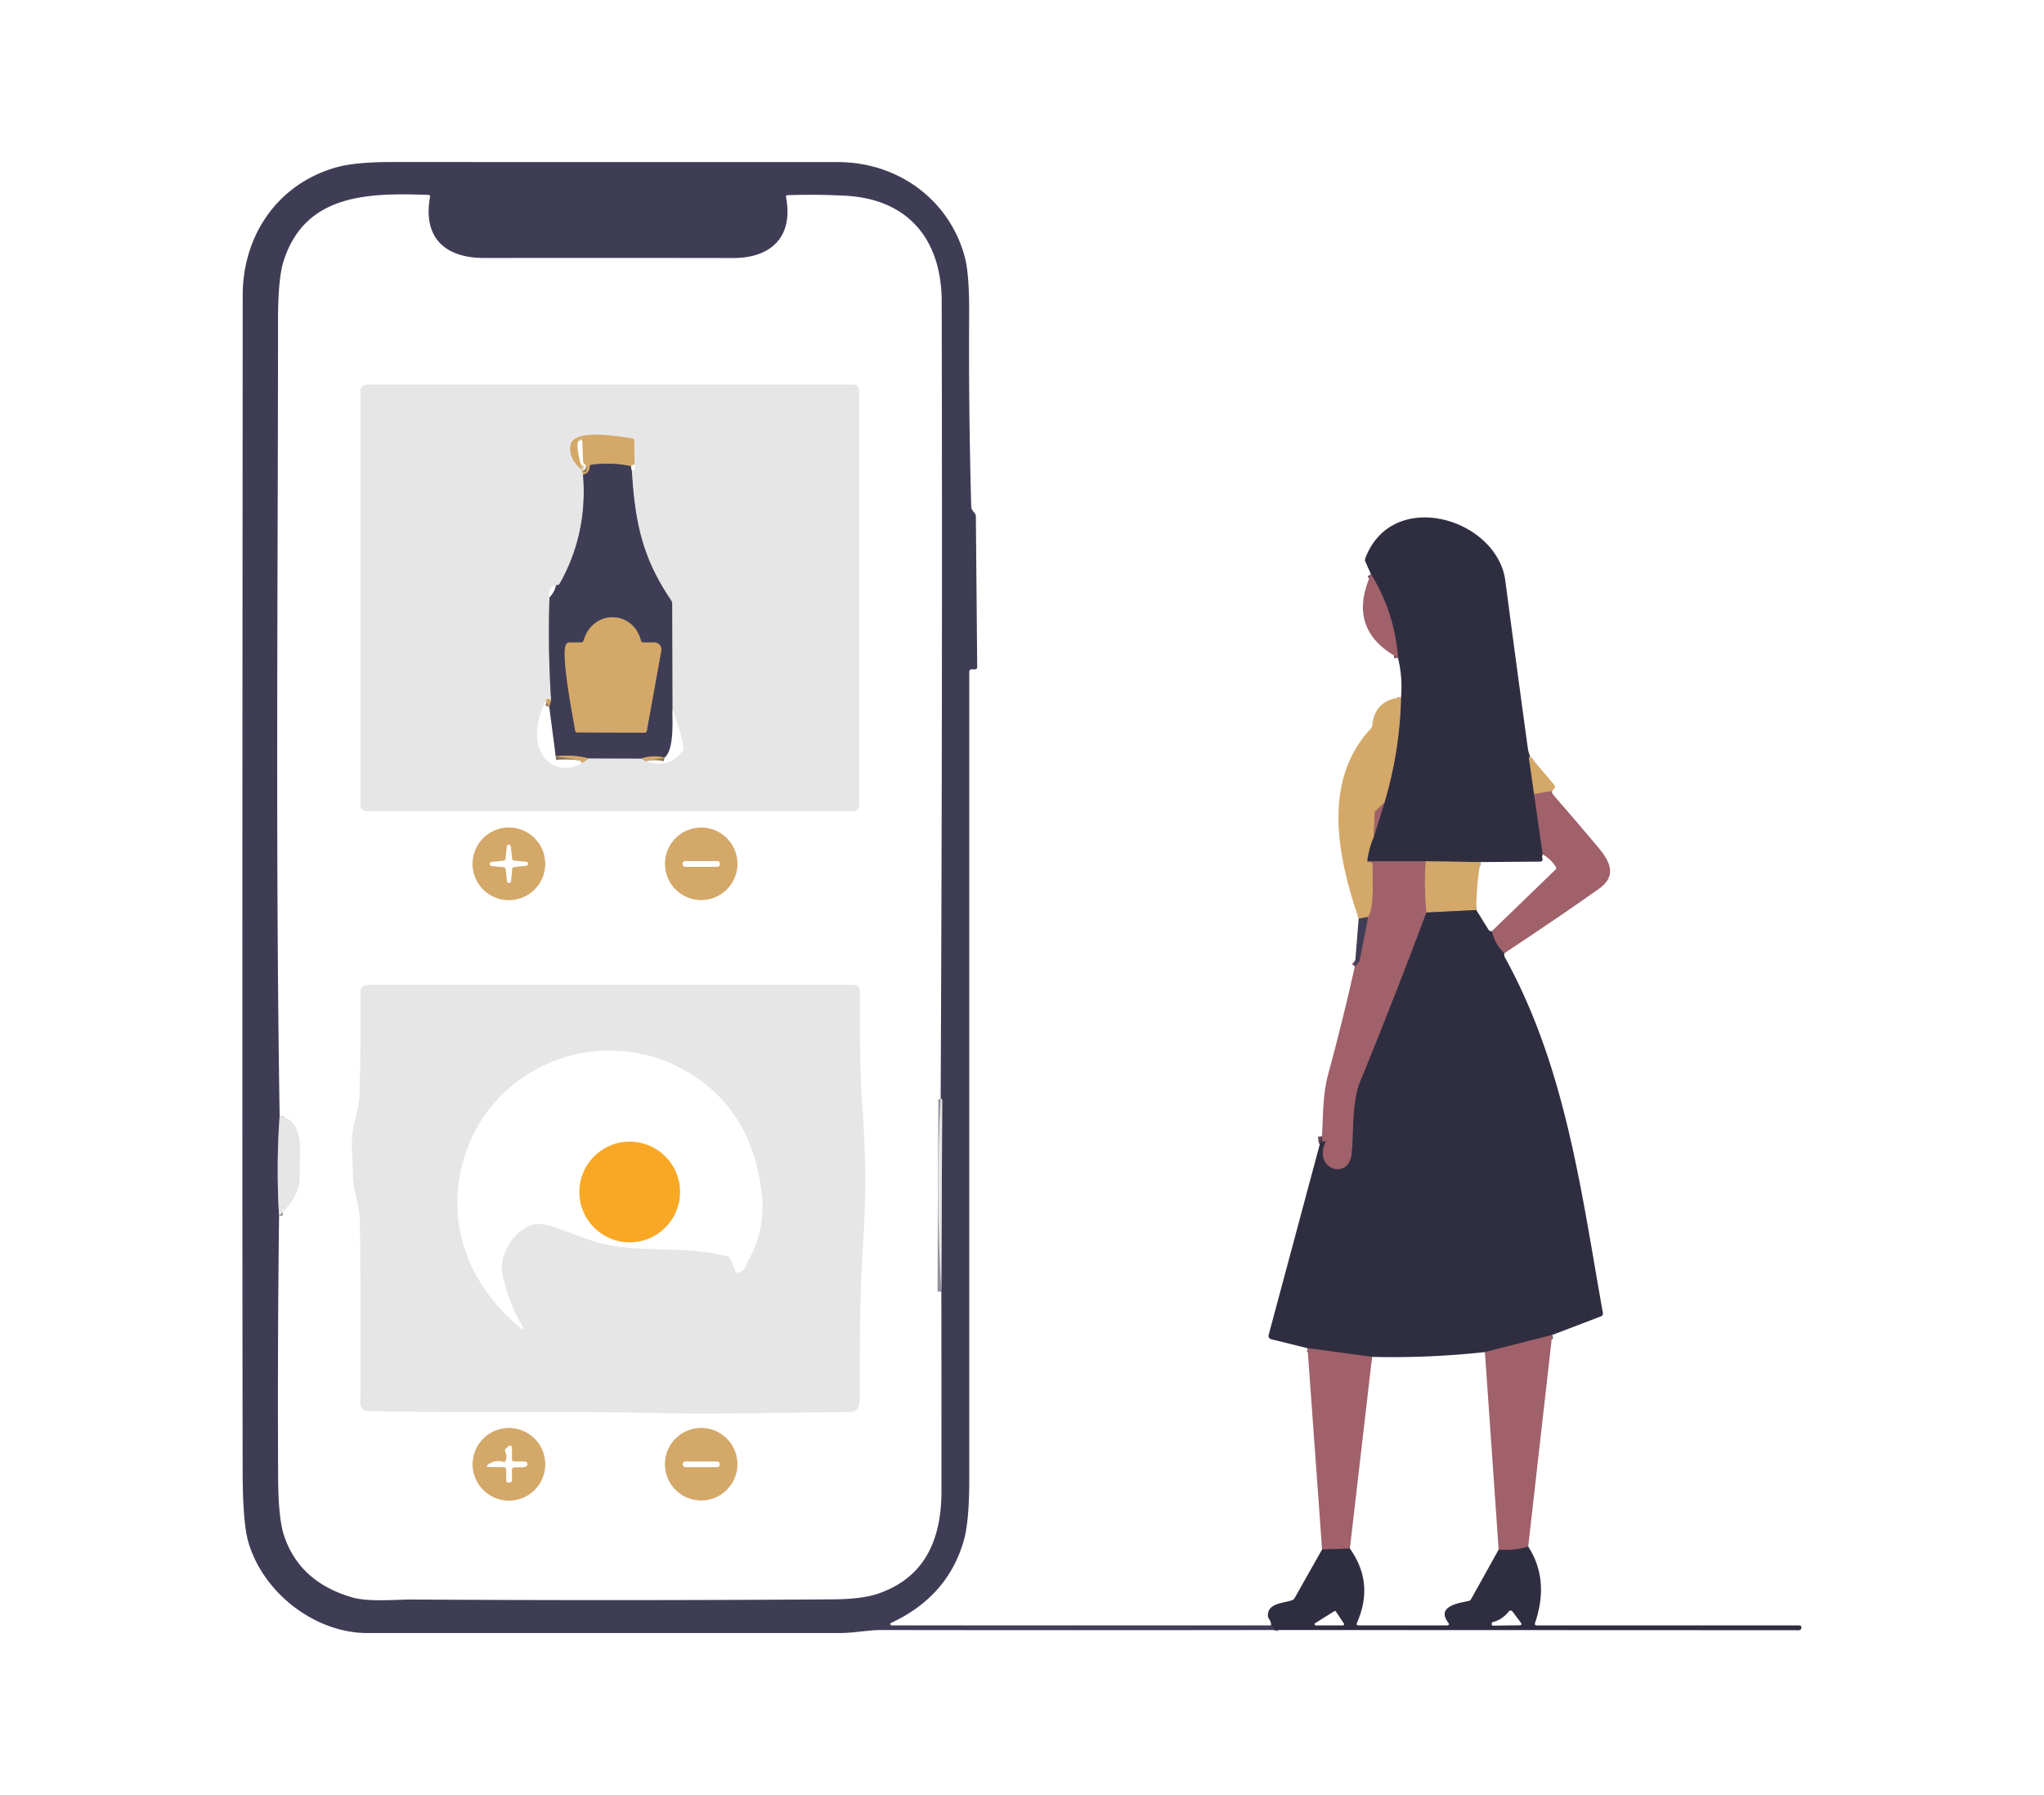 <?xml version="1.0" encoding="UTF-8" standalone="no"?>
<!DOCTYPE svg PUBLIC "-//W3C//DTD SVG 1.1//EN" "http://www.w3.org/Graphics/SVG/1.1/DTD/svg11.dtd">
<svg xmlns="http://www.w3.org/2000/svg" version="1.1" viewBox="0.00 0.00 533.00 468.00">
<g stroke-width="2.00" fill="none" stroke-linecap="butt">
<path stroke="#37364c" vector-effect="non-scaling-stroke" d="
  M 331.46 423.75
  Q 332.47 424.11 332.25 424.96"
/>
<path stroke="#684856" vector-effect="non-scaling-stroke" d="
  M 352.00 403.71
  L 344.75 403.96"
/>
<path stroke="#684856" vector-effect="non-scaling-stroke" d="
  M 398.50 403.21
  Q 394.74 404.37 390.79 404.00"
/>
<path stroke="#684856" vector-effect="non-scaling-stroke" d="
  M 404.75 348.04
  L 387.21 352.50"
/>
<path stroke="#684856" vector-effect="non-scaling-stroke" d="
  M 357.79 353.75
  L 340.96 351.50"
/>
<path stroke="#ba8569" vector-effect="non-scaling-stroke" d="
  M 371.75 224.54
  Q 371.31 231.03 371.96 237.91"
/>
<path stroke="#684856" vector-effect="non-scaling-stroke" d="
  M 371.96 237.91
  Q 363.65 260.13 354.65 282.10
  C 352.55 287.22 353.03 295.02 352.50 300.63
  C 351.79 308.06 342.26 304.82 345.64 297.69
  Q 345.81 297.34 345.47 297.52
  L 345.24 297.64
  Q 344.79 297.88 344.77 297.38
  L 344.71 296.25"
/>
<path stroke="#704f60" vector-effect="non-scaling-stroke" d="
  M 353.29 252.00
  L 354.20 250.98
  Q 354.50 250.65 354.58 250.20
  L 356.76 239.06"
/>
<path stroke="#816b55" vector-effect="non-scaling-stroke" d="
  M 384.96 237.25
  L 371.96 237.91"
/>
<path stroke="#684856" vector-effect="non-scaling-stroke" d="
  M 392.25 248.54
  Q 389.79 246.12 389.00 242.79"
/>
<path stroke="#ba8569" vector-effect="non-scaling-stroke" d="
  M 361.00 209.29
  L 358.83 211.29
  Q 358.44 211.64 358.43 212.17
  L 358.29 218.00"
/>
<path stroke="#ba8569" vector-effect="non-scaling-stroke" d="
  M 356.50 224.54
  Q 356.93 224.76 357.46 224.77
  Q 357.97 224.77 357.95 225.27
  C 357.83 228.63 358.50 236.57 356.76 239.06"
/>
<path stroke="#89735f" vector-effect="non-scaling-stroke" d="
  M 356.76 239.06
  L 354.29 239.50"
/>
<path stroke="#816b55" vector-effect="non-scaling-stroke" d="
  M 399.00 197.21
  Q 398.90 197.28 398.79 197.36
  Q 398.66 197.45 398.69 197.61
  L 400.04 207.00"
/>
<path stroke="#684856" vector-effect="non-scaling-stroke" d="
  M 400.04 207.00
  L 402.29 222.75"
/>
<path stroke="#816b55" vector-effect="non-scaling-stroke" d="
  M 386.04 224.75
  L 371.75 224.54"
/>
<path stroke="#684856" vector-effect="non-scaling-stroke" d="
  M 371.75 224.54
  L 356.50 224.54"
/>
<path stroke="#816b55" vector-effect="non-scaling-stroke" d="
  M 356.50 224.54
  Q 356.91 221.15 358.29 218.00"
/>
<path stroke="#684856" vector-effect="non-scaling-stroke" d="
  M 358.29 218.00
  L 361.00 209.29"
/>
<path stroke="#816b55" vector-effect="non-scaling-stroke" d="
  M 361.00 209.29
  Q 365.04 195.76 365.34 181.83"
/>
<path stroke="#684856" vector-effect="non-scaling-stroke" d="
  M 364.54 171.50
  Q 363.68 159.73 357.50 149.71"
/>
<path stroke="#ba8569" vector-effect="non-scaling-stroke" d="
  M 404.71 206.25
  L 400.04 207.00"
/>
<path stroke="#93929e" vector-effect="non-scaling-stroke" d="
  M 72.92 290.95
  Q 72.00 303.99 72.77 316.99"
/>
<path stroke="#93929e" vector-effect="non-scaling-stroke" d="
  M 245.47 336.75
  L 245.69 286.98
  Q 245.69 286.69 245.50 286.48
  L 245.29 286.25"
/>
<path stroke="#ddc7a7" vector-effect="non-scaling-stroke" d="
  M 151.75 122.50
  L 152.04 123.75"
/>
<path stroke="#93929e" vector-effect="non-scaling-stroke" d="
  M 152.04 123.75
  Q 153.29 139.15 145.94 152.19
  Q 145.69 152.62 145.00 152.54"
/>
<path stroke="#93929e" vector-effect="non-scaling-stroke" d="
  M 143.29 155.75
  Q 142.85 169.13 143.71 182.50"
/>
<path stroke="#ddc7a7" vector-effect="non-scaling-stroke" d="
  M 143.71 182.50
  Q 142.44 181.79 142.38 182.75"
/>
<path stroke="#ddc7a7" vector-effect="non-scaling-stroke" d="
  M 151.75 198.96
  L 153.50 197.71"
/>
<path stroke="#93929e" vector-effect="non-scaling-stroke" d="
  M 153.50 197.71
  L 167.21 197.75"
/>
<path stroke="#ddc7a7" vector-effect="non-scaling-stroke" d="
  M 167.21 197.75
  L 168.50 198.46"
/>
<path stroke="#93929e" vector-effect="non-scaling-stroke" d="
  M 175.34 184.99
  L 175.27 157.42
  Q 175.26 156.91 174.98 156.49
  C 167.43 145.36 165.57 136.05 164.75 122.79"
/>
<path stroke="#ddc7a7" vector-effect="non-scaling-stroke" d="
  M 165.46 121.00
  L 165.39 114.97
  Q 165.38 114.39 164.81 114.30
  C 161.16 113.75 149.27 111.66 148.74 116.24
  Q 148.33 119.73 151.75 122.50"
/>
<path stroke="#89735f" vector-effect="non-scaling-stroke" d="
  M 164.50 121.54
  Q 159.41 120.46 154.25 121.17
  Q 153.78 121.23 153.77 121.72
  Q 153.74 123.38 152.04 123.75"
/>
<path stroke="#89735f" vector-effect="non-scaling-stroke" d="
  M 173.29 197.50
  Q 170.19 196.76 167.21 197.75"
/>
<path stroke="#89735f" vector-effect="non-scaling-stroke" d="
  M 153.50 197.71
  Q 149.68 196.71 144.91 197.12"
/>
<path stroke="#89735f" vector-effect="non-scaling-stroke" d="
  M 143.21 184.25
  L 143.71 182.50"
/>
<path stroke="#89735f" vector-effect="non-scaling-stroke" d="
  M 151.52 167.50
  L 148.53 167.50
  Q 148.03 167.50 147.71 167.89
  C 146.03 169.90 149.42 186.94 149.98 190.42
  Q 150.06 190.93 150.58 190.94
  L 167.98 191.03
  Q 168.57 191.03 168.67 190.45
  L 172.43 169.68
  A 1.85 1.85 0.0 0 0 170.61 167.50
  L 167.77 167.50
  Q 167.27 167.50 167.14 167.02
  C 165.01 158.92 154.50 158.92 152.19 167.00
  Q 152.04 167.50 151.52 167.50"
/>
</g>
<path fill="#3f3d56" d="
  M 331.46 423.75
  Q 332.47 424.11 332.25 424.96
  Q 281.13 425.04 230.00 424.96
  C 226.37 424.96 222.57 425.74 219.24 425.74
  Q 157.50 425.76 95.75 425.75
  C 82.15 425.74 68.55 415.27 64.73 401.93
  Q 63.29 396.89 63.27 383.30
  C 63.13 281.21 63.23 179.10 63.29 77.00
  C 63.30 61.26 72.46 47.94 87.69 43.63
  Q 92.62 42.23 102.44 42.24
  Q 160.48 42.27 218.50 42.26
  C 233.99 42.26 247.40 51.88 251.52 66.77
  Q 252.79 71.36 252.72 81.84
  Q 252.56 107.05 253.27 132.25
  Q 253.29 132.78 254.17 133.81
  Q 254.47 134.16 254.47 134.62
  L 254.82 173.84
  Q 254.83 174.50 254.16 174.50
  L 253.45 174.50
  Q 252.75 174.50 252.75 175.20
  Q 252.74 280.43 252.75 385.65
  Q 252.76 396.64 251.30 401.70
  Q 247.11 416.25 232.35 423.12
  A 0.33 0.33 0.0 0 0 232.49 423.75
  L 331.46 423.75
  Z
  M 72.92 290.95
  Q 72.00 303.99 72.77 316.99
  Q 72.35 351.32 72.53 385.64
  Q 72.59 396.05 74.14 400.57
  Q 78.24 412.49 91.81 416.45
  C 96.15 417.72 103.83 416.99 107.21 417.01
  Q 162.09 417.34 216.98 416.97
  Q 224.73 416.92 228.86 415.52
  C 241.35 411.29 245.49 401.14 245.50 388.77
  Q 245.51 362.76 245.47 336.75
  L 245.69 286.98
  Q 245.69 286.69 245.50 286.48
  L 245.29 286.25
  Q 245.79 182.40 245.56 78.55
  C 245.52 62.63 236.99 51.92 220.49 51.03
  Q 212.99 50.63 205.38 50.88
  Q 204.88 50.90 204.97 51.39
  C 206.97 61.91 200.89 67.28 191.20 67.27
  Q 158.73 67.22 126.26 67.26
  C 116.44 67.28 110.18 62.31 112.13 51.38
  Q 112.23 50.82 111.66 50.81
  C 96.17 50.28 79.72 50.45 74.01 67.86
  Q 72.50 72.45 72.50 83.31
  C 72.49 152.49 71.81 221.78 72.92 290.95
  Z"
/>
<path fill="#e6e6e6" d="
  M 224.05 210.01
  A 1.44 1.44 0.0 0 1 222.61 211.45
  L 95.45 211.45
  A 1.44 1.44 0.0 0 1 94.01 210.01
  L 94.01 101.71
  A 1.44 1.44 0.0 0 1 95.45 100.27
  L 222.61 100.27
  A 1.44 1.44 0.0 0 1 224.05 101.71
  L 224.05 210.01
  Z
  M 151.75 122.50
  L 152.04 123.75
  Q 153.29 139.15 145.94 152.19
  Q 145.69 152.62 145.00 152.54
  Q 142.59 153.33 143.29 155.75
  Q 142.85 169.13 143.71 182.50
  Q 142.44 181.79 142.38 182.75
  C 139.58 187.56 138.42 196.12 144.09 199.31
  Q 147.54 201.25 151.75 198.96
  L 153.50 197.71
  L 167.21 197.75
  L 168.50 198.46
  Q 174.62 200.51 178.00 195.71
  C 178.86 194.48 175.86 186.47 175.34 184.99
  L 175.27 157.42
  Q 175.26 156.91 174.98 156.49
  C 167.43 145.36 165.57 136.05 164.75 122.79
  Q 165.95 122.40 165.46 121.00
  L 165.39 114.97
  Q 165.38 114.39 164.81 114.30
  C 161.16 113.75 149.27 111.66 148.74 116.24
  Q 148.33 119.73 151.75 122.50
  Z"
/>
<path fill="#d3a868" d="
  M 165.46 121.00
  L 164.50 121.54
  Q 159.41 120.46 154.25 121.17
  Q 153.78 121.23 153.77 121.72
  Q 153.74 123.38 152.04 123.75
  L 151.75 122.50
  L 152.36 123.02
  A 0.30 0.29 -58.1 0 0 152.81 122.91
  Q 153.35 121.70 152.43 121.00
  Q 152.08 120.73 152.06 120.29
  L 151.84 115.04
  Q 151.79 113.90 150.99 114.72
  C 149.86 115.86 151.44 120.88 151.75 122.50
  Q 148.33 119.73 148.74 116.24
  C 149.27 111.66 161.16 113.75 164.81 114.30
  Q 165.38 114.39 165.39 114.97
  L 165.46 121.00
  Z"
/>
<path fill="#3f3d56" d="
  M 164.50 121.54
  L 164.75 122.79
  C 165.57 136.05 167.43 145.36 174.98 156.49
  Q 175.26 156.91 175.27 157.42
  L 175.34 184.99
  C 175.31 188.09 175.82 195.49 173.29 197.50
  Q 170.19 196.76 167.21 197.75
  L 153.50 197.71
  Q 149.68 196.71 144.91 197.12
  L 143.21 184.25
  L 143.71 182.50
  Q 142.85 169.13 143.29 155.75
  Q 144.61 154.39 145.00 152.54
  Q 145.69 152.62 145.94 152.19
  Q 153.29 139.15 152.04 123.75
  Q 153.74 123.38 153.77 121.72
  Q 153.78 121.23 154.25 121.17
  Q 159.41 120.46 164.50 121.54
  Z
  M 151.52 167.50
  L 148.53 167.50
  Q 148.03 167.50 147.71 167.89
  C 146.03 169.90 149.42 186.94 149.98 190.42
  Q 150.06 190.93 150.58 190.94
  L 167.98 191.03
  Q 168.57 191.03 168.67 190.45
  L 172.43 169.68
  A 1.85 1.85 0.0 0 0 170.61 167.50
  L 167.77 167.50
  Q 167.27 167.50 167.14 167.02
  C 165.01 158.92 154.50 158.92 152.19 167.00
  Q 152.04 167.50 151.52 167.50
  Z"
/>
<path fill="#2f2e41" d="
  M 399.00 197.21
  Q 398.90 197.28 398.79 197.36
  Q 398.66 197.45 398.69 197.61
  L 400.04 207.00
  L 402.29 222.75
  Q 402.06 223.39 402.22 223.89
  A 0.57 0.56 -9.7 0 1 401.69 224.63
  L 386.04 224.75
  L 371.75 224.54
  L 356.50 224.54
  Q 356.91 221.15 358.29 218.00
  L 361.00 209.29
  Q 365.04 195.76 365.34 181.83
  Q 365.77 176.48 364.54 171.50
  Q 363.68 159.73 357.50 149.71
  L 356.06 146.47
  Q 355.85 145.99 356.04 145.50
  C 363.12 126.97 390.40 135.17 392.53 151.40
  Q 395.41 173.24 398.40 195.07
  Q 398.56 196.17 399.00 197.21
  Z"
/>
<path fill="#a0616a" d="
  M 357.50 149.71
  Q 363.68 159.73 364.54 171.50
  Q 351.03 164.11 357.50 149.71
  Z"
/>
<path fill="#d3a868" d="
  M 152.19 167.00
  C 154.50 158.92 165.01 158.92 167.14 167.02
  Q 167.27 167.50 167.77 167.50
  L 170.61 167.50
  A 1.85 1.85 0.0 0 1 172.43 169.68
  L 168.67 190.45
  Q 168.57 191.03 167.98 191.03
  L 150.58 190.94
  Q 150.06 190.93 149.98 190.42
  C 149.42 186.94 146.03 169.90 147.71 167.89
  Q 148.03 167.50 148.53 167.50
  L 151.52 167.50
  Q 152.04 167.50 152.19 167.00
  Z"
/>
<path fill="#d3a868" d="
  M 365.34 181.83
  Q 365.04 195.76 361.00 209.29
  L 358.83 211.29
  Q 358.44 211.64 358.43 212.17
  L 358.29 218.00
  Q 356.91 221.15 356.50 224.54
  Q 356.93 224.76 357.46 224.77
  Q 357.97 224.77 357.95 225.27
  C 357.83 228.63 358.50 236.57 356.76 239.06
  L 354.29 239.50
  C 348.72 223.13 344.75 203.58 357.45 189.95
  Q 357.79 189.58 357.84 189.08
  Q 358.48 182.49 365.34 181.83
  Z"
/>
<path fill="#d3a868" d="
  M 143.71 182.50
  L 143.21 184.25
  L 142.38 182.75
  Q 142.44 181.79 143.71 182.50
  Z"
/>
<path fill="#d3a868" d="
  M 153.50 197.71
  L 151.75 198.96
  C 151.97 197.87 146.23 197.55 144.91 197.12
  Q 149.68 196.71 153.50 197.71
  Z"
/>
<path fill="#d3a868" d="
  M 173.29 197.50
  C 172.37 197.96 168.65 198.09 168.50 198.46
  L 167.21 197.75
  Q 170.19 196.76 173.29 197.50
  Z"
/>
<path fill="#d3a868" d="
  M 399.00 197.21
  L 405.29 204.62
  Q 405.70 205.11 405.29 205.58
  L 404.71 206.25
  L 400.04 207.00
  L 398.69 197.61
  Q 398.66 197.45 398.79 197.36
  Q 398.90 197.28 399.00 197.21
  Z"
/>
<path fill="#a0616a" d="
  M 404.71 206.25
  L 404.63 206.50
  Q 404.58 206.67 404.69 206.80
  Q 410.69 213.73 416.61 220.73
  C 419.80 224.51 421.80 228.28 416.96 231.71
  Q 406.98 238.79 392.25 248.54
  Q 389.79 246.12 389.00 242.79
  L 405.58 226.75
  Q 405.95 226.38 405.67 225.95
  Q 404.35 223.93 402.29 222.75
  L 400.04 207.00
  L 404.71 206.25
  Z"
/>
<path fill="#a0616a" d="
  M 361.00 209.29
  L 358.29 218.00
  L 358.43 212.17
  Q 358.44 211.64 358.83 211.29
  L 361.00 209.29
  Z"
/>
<path fill="#d3a868" d="
  M 142.17 225.21
  A 9.47 9.47 0.0 0 1 132.70 234.68
  A 9.47 9.47 0.0 0 1 123.23 225.21
  A 9.47 9.47 0.0 0 1 132.70 215.74
  A 9.47 9.47 0.0 0 1 142.17 225.21
  Z
  M 134.04 224.35
  A 0.54 0.54 0.0 0 1 133.55 223.87
  L 133.21 220.76
  A 0.54 0.54 0.0 0 0 132.13 220.77
  L 131.83 223.88
  A 0.54 0.54 0.0 0 1 131.35 224.37
  L 128.24 224.71
  A 0.54 0.54 0.0 0 0 128.25 225.79
  L 131.36 226.09
  A 0.54 0.54 0.0 0 1 131.85 226.57
  L 132.19 229.68
  A 0.54 0.54 0.0 0 0 133.27 229.67
  L 133.57 226.56
  A 0.54 0.54 0.0 0 1 134.05 226.07
  L 137.16 225.73
  A 0.54 0.54 0.0 0 0 137.15 224.65
  L 134.04 224.35
  Z"
/>
<path fill="#d3a868" d="
  M 192.30 225.20
  A 9.45 9.45 0.0 0 1 182.85 234.65
  A 9.45 9.45 0.0 0 1 173.40 225.20
  A 9.45 9.45 0.0 0 1 182.85 215.75
  A 9.45 9.45 0.0 0 1 192.30 225.20
  Z
  M 187.73 225.19
  A 0.70 0.70 0.0 0 0 187.03 224.49
  L 178.67 224.49
  A 0.70 0.70 0.0 0 0 177.97 225.19
  L 177.97 225.29
  A 0.70 0.70 0.0 0 0 178.67 225.99
  L 187.03 225.99
  A 0.70 0.70 0.0 0 0 187.73 225.29
  L 187.73 225.19
  Z"
/>
<path fill="#a0616a" d="
  M 356.50 224.54
  L 371.75 224.54
  Q 371.31 231.03 371.96 237.91
  Q 363.65 260.13 354.65 282.10
  C 352.55 287.22 353.03 295.02 352.50 300.63
  C 351.79 308.06 342.26 304.82 345.64 297.69
  Q 345.81 297.34 345.47 297.52
  L 345.24 297.64
  Q 344.79 297.88 344.77 297.38
  L 344.71 296.25
  C 345.08 290.69 344.85 285.53 346.33 280.10
  Q 350.14 266.13 353.29 252.00
  L 354.20 250.98
  Q 354.50 250.65 354.58 250.20
  L 356.76 239.06
  C 358.50 236.57 357.83 228.63 357.95 225.27
  Q 357.97 224.77 357.46 224.77
  Q 356.93 224.76 356.50 224.54
  Z"
/>
<path fill="#d3a868" d="
  M 371.75 224.54
  L 386.04 224.75
  Q 384.95 230.95 384.96 237.25
  L 371.96 237.91
  Q 371.31 231.03 371.75 224.54
  Z"
/>
<path fill="#2f2e41" d="
  M 384.96 237.25
  L 388.18 242.43
  Q 388.37 242.72 388.71 242.76
  Q 388.85 242.78 389.00 242.79
  Q 389.79 246.12 392.25 248.54
  L 392.25 248.96
  Q 392.25 249.27 392.40 249.55
  C 408.31 278.45 412.29 310.43 417.98 342.33
  A 0.76 0.75 74.7 0 1 417.51 343.17
  L 404.75 348.04
  L 387.21 352.50
  Q 372.54 354.11 357.79 353.75
  L 340.96 351.50
  L 331.45 349.14
  A 0.89 0.88 14.6 0 1 330.81 348.06
  L 344.71 296.25
  L 344.77 297.38
  Q 344.79 297.88 345.24 297.64
  L 345.47 297.52
  Q 345.81 297.34 345.64 297.69
  C 342.26 304.82 351.79 308.06 352.50 300.63
  C 353.03 295.02 352.55 287.22 354.65 282.10
  Q 363.65 260.13 371.96 237.91
  L 384.96 237.25
  Z"
/>
<path fill="#3f3d56" d="
  M 356.76 239.06
  L 354.58 250.20
  Q 354.50 250.65 354.20 250.98
  L 353.29 252.00
  L 354.29 239.50
  L 356.76 239.06
  Z"
/>
<path fill="#e6e6e6" d="
  M 95.81 367.86
  A 1.88 1.88 0.0 0 1 93.97 365.96
  Q 94.13 341.95 93.84 318.34
  C 93.79 314.18 92.09 310.55 92.03 306.47
  C 91.96 301.66 91.23 296.90 92.53 292.16
  Q 93.66 288.05 93.72 286.00
  Q 94.13 272.31 93.98 258.52
  A 1.75 1.75 0.0 0 1 95.73 256.75
  L 222.48 256.75
  Q 224.23 256.75 224.23 258.50
  C 224.25 269.14 224.13 278.74 224.97 290.10
  Q 226.21 306.79 225.11 323.47
  C 224.13 338.54 224.23 351.04 224.20 364.95
  Q 224.20 368.16 221.27 368.16
  C 205.17 368.17 189.25 368.80 173.01 368.42
  C 147.28 367.82 121.46 368.47 95.81 367.86
  Z
  M 135.34 345.86
  Q 137.26 347.45 135.99 345.30
  Q 132.57 339.51 131.04 332.32
  C 129.97 327.30 133.90 320.77 138.82 319.34
  Q 141.05 318.70 144.56 319.93
  C 149.52 321.66 154.49 323.85 159.39 324.70
  C 169.46 326.45 179.69 324.93 189.70 327.55
  Q 190.18 327.67 190.38 328.12
  L 191.81 331.41
  Q 192.05 331.95 192.62 331.79
  C 194.42 331.28 194.56 329.64 195.19 328.50
  Q 199.74 320.35 198.61 310.95
  Q 195.95 288.59 178.19 278.84
  C 155.80 266.54 127.45 278.14 120.71 302.97
  C 116.24 319.47 122.47 335.16 135.34 345.86
  Z"
/>
<path fill="#e6e6e6" d="
  M 245.29 286.25
  L 245.50 286.48
  Q 245.69 286.69 245.69 286.98
  L 245.47 336.75
  Q 243.92 311.50 245.29 286.25
  Z"
/>
<path fill="#e6e6e6" d="
  M 72.92 290.95
  C 80.05 292.22 77.92 301.54 78.16 306.38
  C 78.38 310.80 75.77 314.08 72.77 316.99
  Q 72.00 303.99 72.92 290.95
  Z"
/>
<circle fill="#f9a825" cx="164.20" cy="310.76" r="13.13"/>
<path fill="#a0616a" d="
  M 404.75 348.04
  L 398.50 403.21
  Q 394.74 404.37 390.79 404.00
  L 387.21 352.50
  L 404.75 348.04
  Z"
/>
<path fill="#a0616a" d="
  M 357.79 353.75
  L 352.00 403.71
  L 344.75 403.96
  L 340.96 351.50
  L 357.79 353.75
  Z"
/>
<path fill="#d3a868" d="
  M 142.18 381.76
  A 9.47 9.47 0.0 0 1 132.71 391.23
  A 9.47 9.47 0.0 0 1 123.24 381.76
  A 9.47 9.47 0.0 0 1 132.71 372.29
  A 9.47 9.47 0.0 0 1 142.18 381.76
  Z
  M 131.98 383.15
  L 132.01 386.01
  Q 132.01 386.50 132.51 386.50
  L 132.87 386.50
  Q 133.50 386.50 133.50 385.87
  L 133.50 383.25
  Q 133.50 382.64 134.11 382.56
  C 134.90 382.46 137.51 382.92 137.54 381.76
  Q 137.56 381.02 136.82 381.02
  L 134.12 380.99
  Q 133.50 380.99 133.50 380.37
  L 133.50 377.37
  A 0.51 0.51 0.0 0 0 132.65 376.99
  L 131.93 377.63
  Q 131.53 377.98 131.75 378.46
  Q 132.25 379.57 131.89 380.70
  Q 131.72 381.23 131.17 381.09
  Q 129.32 380.61 127.74 381.51
  Q 126.03 382.47 127.99 382.48
  L 131.34 382.51
  Q 131.98 382.51 131.98 383.15
  Z"
/>
<path fill="#d3a868" d="
  M 192.29 381.73
  A 9.45 9.45 0.0 0 1 182.84 391.18
  A 9.45 9.45 0.0 0 1 173.39 381.73
  A 9.45 9.45 0.0 0 1 182.84 372.28
  A 9.45 9.45 0.0 0 1 192.29 381.73
  Z
  M 187.7 381.738
  A 0.72 0.72 0.0 0 0 186.981 381.017
  L 178.741 381.003
  A 0.72 0.72 0.0 0 0 178.02 381.722
  L 178.02 381.782
  A 0.72 0.72 0.0 0 0 178.739 382.503
  L 186.979 382.517
  A 0.72 0.72 0.0 0 0 187.7 381.798
  L 187.7 381.738
  Z"
/>
<path fill="#2f2e41" d="
  M 398.50 403.21
  Q 404.10 411.84 400.29 423.11
  Q 400.08 423.76 400.76 423.76
  L 469.21 423.75
  A 0.54 0.54 0.0 0 1 469.75 424.30
  C 469.72 425.24 468.76 425.01 468.13 425.01
  Q 400.19 424.98 332.25 424.96
  Q 332.47 424.11 331.46 423.75
  Q 331.45 422.80 330.90 422.04
  Q 330.63 421.66 330.62 421.20
  C 330.55 417.95 334.64 417.98 336.89 417.20
  Q 337.37 417.03 337.62 416.58
  L 344.75 403.96
  L 352.00 403.71
  Q 358.43 412.77 353.84 423.10
  Q 353.55 423.75 354.26 423.75
  L 377.27 423.75
  Q 378.17 423.75 377.63 423.02
  C 374.48 418.78 380.32 417.93 382.87 417.42
  Q 383.38 417.31 383.64 416.85
  L 390.79 404.00
  Q 394.74 404.37 398.50 403.21
  Z
  M 342.94 423.18
  A 0.31 0.31 0.0 0 0 343.10 423.75
  L 350.18 423.75
  A 0.31 0.31 0.0 0 0 350.44 423.27
  L 348.36 420.15
  A 0.31 0.31 0.0 0 0 347.93 420.06
  L 342.94 423.18
  Z
  M 389.27 423.82
  L 396.18 423.72
  Q 397.08 423.71 396.54 422.99
  L 394.49 420.26
  Q 393.93 419.51 393.33 420.24
  Q 391.70 422.27 389.23 422.91
  Q 389.00 422.97 389.00 423.20
  Q 389.00 423.36 388.99 423.53
  A 0.28 0.27 -90.0 0 0 389.27 423.82
  Z"
/>
</svg>
